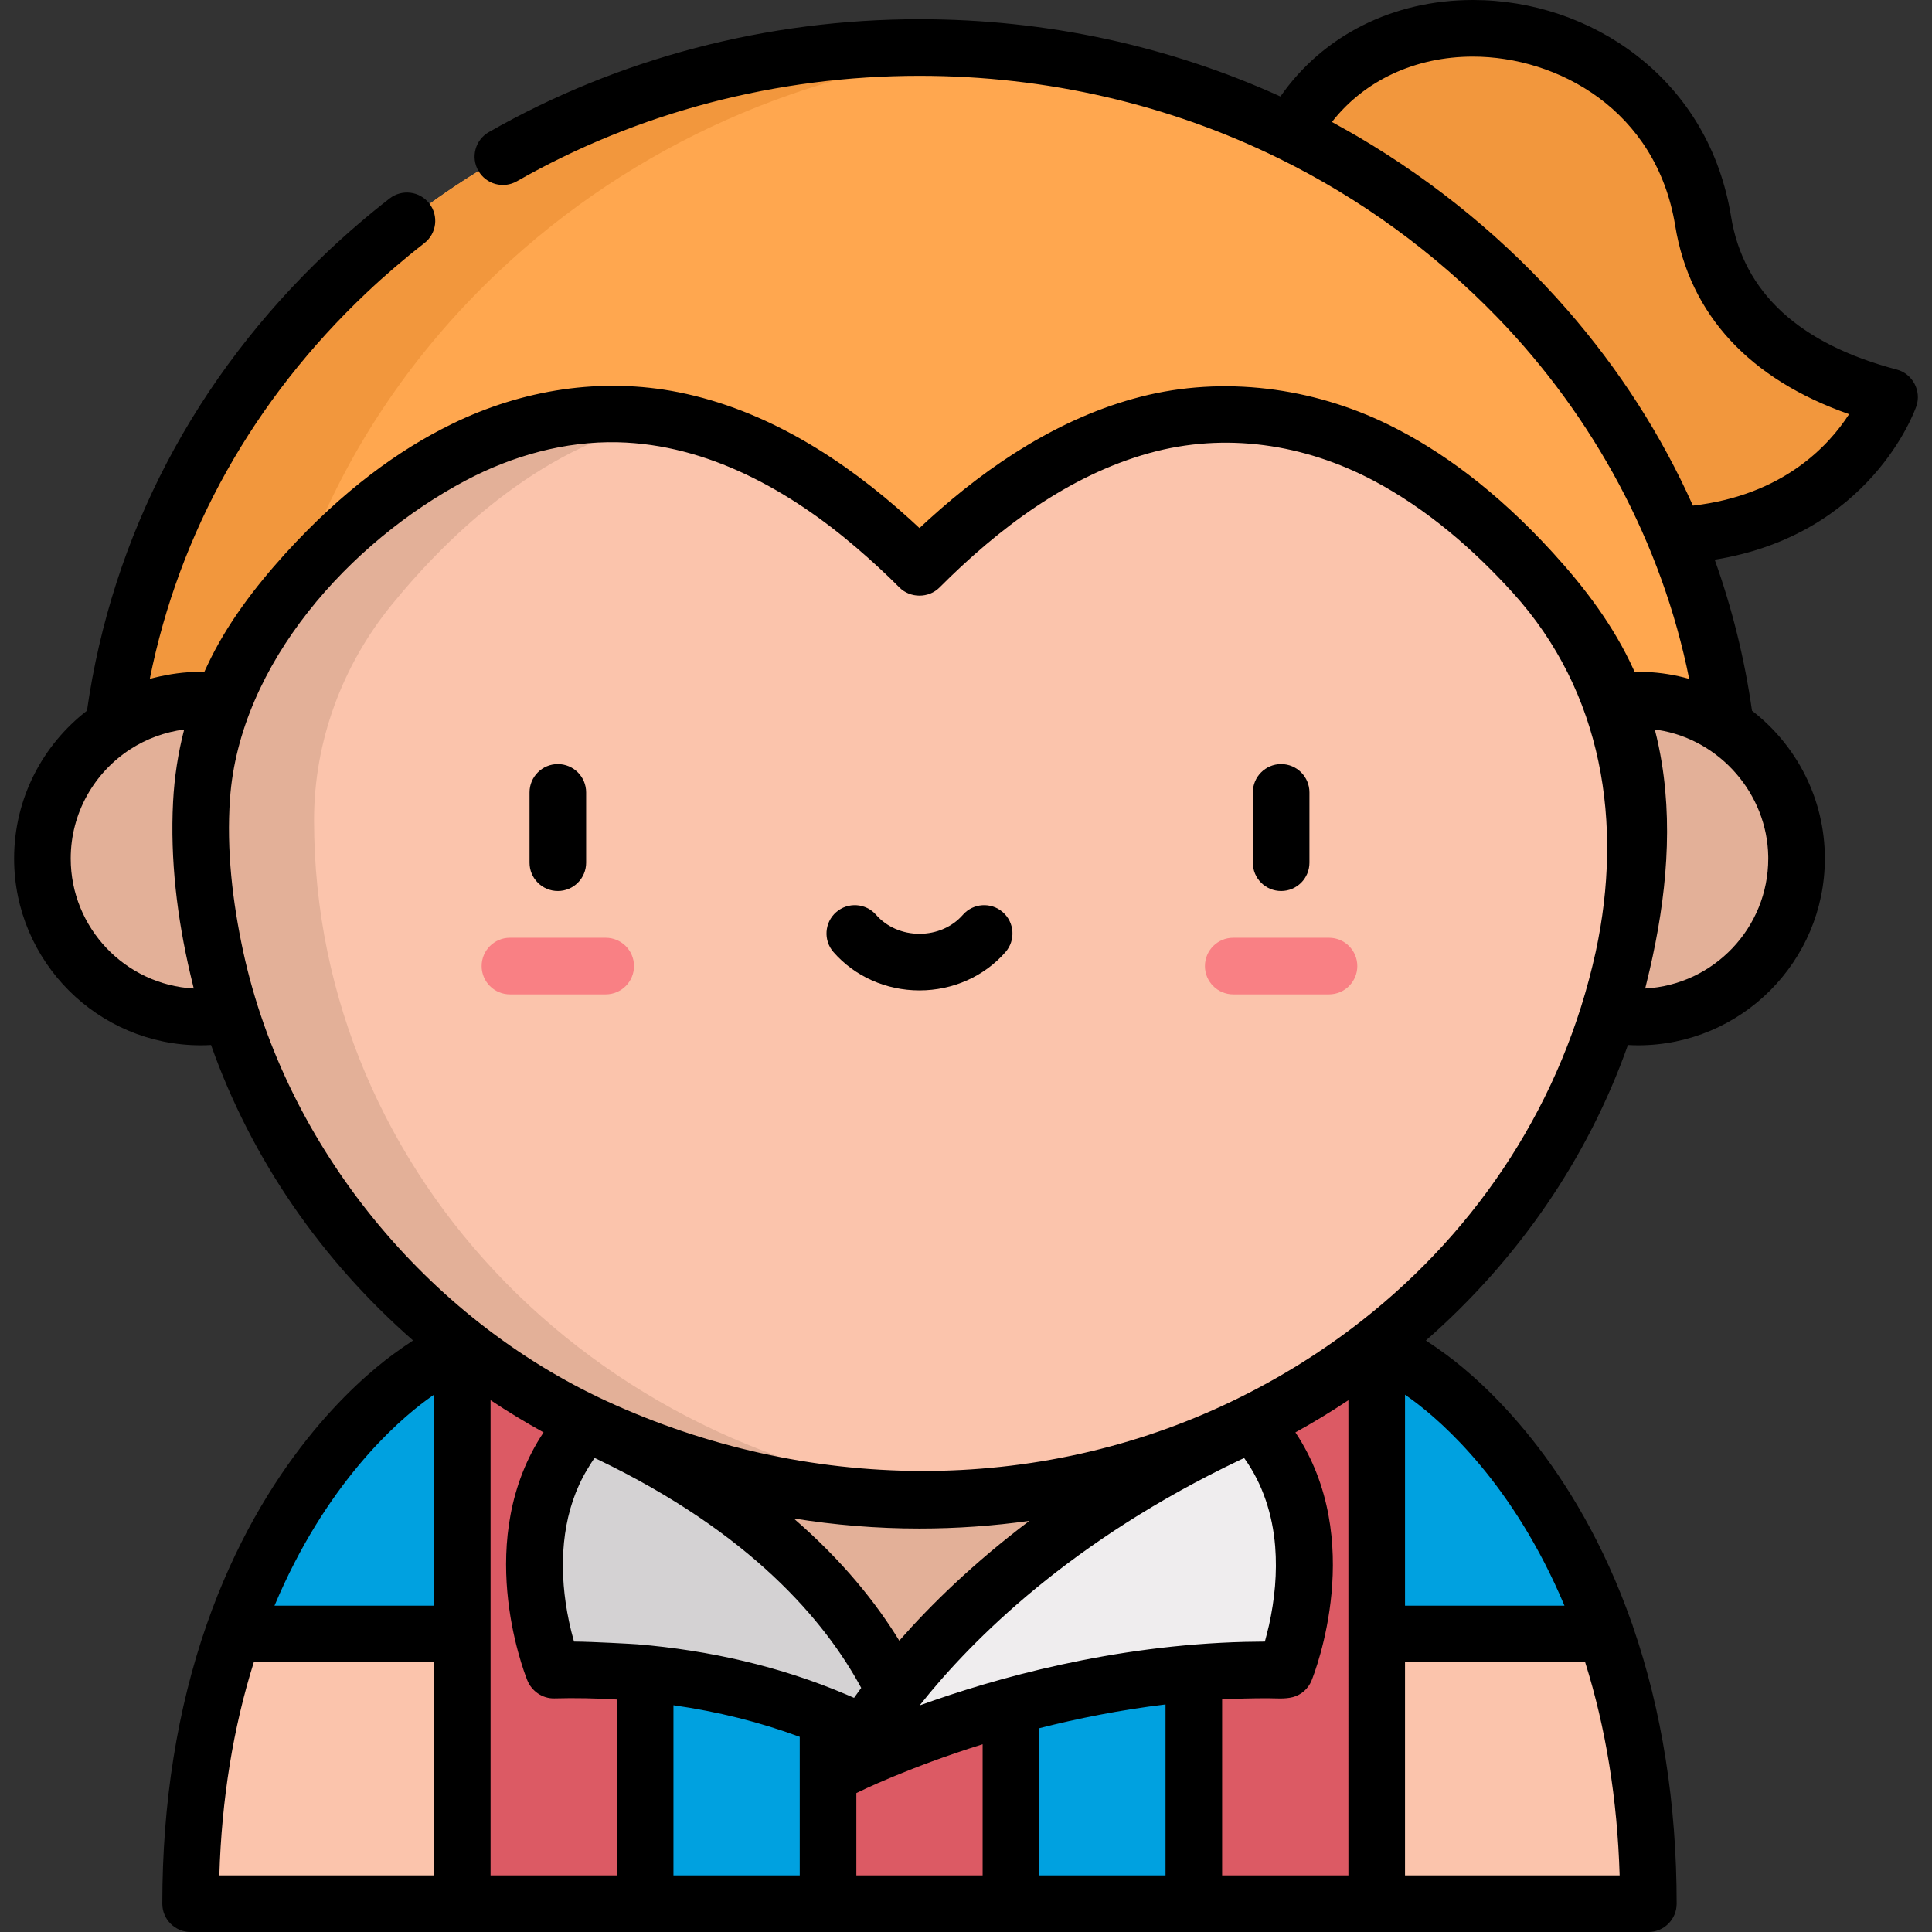 <?xml version="1.0" encoding="iso-8859-1"?>
<!-- Generator: Adobe Illustrator 19.0.0, SVG Export Plug-In . SVG Version: 6.00 Build 0)  -->
<svg version="1.1" id="Layer_1" xmlns="http://www.w3.org/2000/svg" xmlns:xlink="http://www.w3.org/1999/xlink" x="0px" y="0px"
	 viewBox="0 0 512 512" style="enable-background:new 0 0 512 512;" xml:space="preserve">
<rect x="0" y="0" width="512" height="512" fill="#333333" stroke="none"/>
<g>
	<g>
		<path style="fill:#00A1E0;" d="M267.902,343.328v-1.385c0.666-1.89,1.06-2.693,1.06-2.693h46.348c0,0,0.394,0.804,1.06,2.693
			v0.225l28.947,79.707L316.37,504.5h-48.468l-21.548-78.25L267.902,343.328z"/>
		<path style="fill:#00A1E0;" d="M219.435,343.328v-1.385c-0.666-1.89-1.06-2.693-1.06-2.693h-46.348c0,0-0.394,0.804-1.06,2.693
			v0.225l-28.947,79.707l28.947,82.625h48.468l21.548-78.25L219.435,343.328z"/>
		<path style="fill:#DC5A64;" d="M267.902,440.192V504.5h-48.468v-64.308c0.666-0.748,1.06-1.065,1.06-1.065l23.174-10.845
			l23.174,10.845C266.843,439.126,267.237,439.444,267.902,440.192z"/>
		<path style="fill:#DC5A64;" d="M364.838,342.689v-0.746c-0.666-1.89-1.06-2.693-1.06-2.693H317.43c0,0-0.394,0.804-1.06,2.693
			V504.5h48.468l30.329-63.393l-30.141-84.778L364.838,342.689z"/>
		<path style="fill:#DC5A64;" d="M169.907,339.25h-46.348c0,0-0.394,0.804-1.06,2.693v1.582v12.705l-24.436,85.867l24.436,62.402
			h48.468V341.943C170.301,340.054,169.907,339.25,169.907,339.25z"/>
		<path style="fill:#FBC4AC;" d="M98.724,413.208l-36.883,19.807c-6.825,19.602-11.331,43.315-11.331,71.485h71.99v-71.485
			L98.724,413.208z"/>
		<path style="fill:#FBC4AC;" d="M425.497,433.015l-33.38-16.505l-27.279,16.505V504.5h71.99
			C436.828,476.33,432.321,452.617,425.497,433.015z"/>
		<path style="fill:#E3B098;" d="M333.805,366.076c0,2.236-2.73,4.491-2.973,6.754c-4.136,38.572-40.142,79.805-87.163,79.805
			c-46.626,0-82.381-40.087-87.055-78.375c-0.316-2.591-3.081-5.627-3.081-8.183c0-40.344,40.356-73.05,90.137-73.05
			S333.805,325.732,333.805,366.076z"/>
		<path style="fill:#D4D2D3;" d="M237.067,448.149c-9.166-19.139-30.817-48.256-81.526-70.987
			c-24.791,26.306-8.809,65.431-8.809,65.431c38.872-0.916,66.648,9.089,82.243,16.896h12.006L237.067,448.149z"/>
		<path style="fill:#EFEDEE;" d="M331.795,377.162c24.791,26.306,8.808,65.431,8.808,65.431
			c-63.032-1.486-116.746,25.753-116.746,25.753S249.059,414.249,331.795,377.162z"/>
		<path style="fill:#F2973D;" d="M342.195,35.229c23.967-45.299,99.906-33.413,109.151,23.376
			c4.558,27.999,27.416,40.804,49.42,46.591c0,0-11.89,34.512-56.93,36.714L342.195,35.229z"/>
		<path style="fill:#FFA74F;" d="M28.465,217.466c0-54.985,22.561-106.605,63.527-145.348
			c40.587-38.385,94.453-59.524,151.677-59.524c57.224,0,111.091,21.139,151.678,59.524c40.965,38.743,63.526,90.362,63.526,145.348
			H28.465z"/>
		<path style="fill:#F2973D;" d="M131.992,72.118c35.821-33.878,81.989-54.312,131.677-58.646c-6.611-0.577-13.281-0.879-20-0.879
			c-57.224,0-111.09,21.14-151.677,59.524c-40.966,38.743-63.527,90.362-63.527,145.348h40
			C68.465,162.481,91.026,110.861,131.992,72.118z"/>
		<circle style="fill:#E3B098;" cx="434.109" cy="227.522" r="41.992"/>
		<path style="fill:#00A1E0;" d="M122.499,356.231v76.784H61.841c12.253-35.173,31.993-57.142,46.693-67.999
			C114.169,360.856,119.062,358.013,122.499,356.231z"/>
		<path style="fill:#00A1E0;" d="M425.497,433.015h-60.659v-76.784c0.059,0.03,0.129,0.069,0.188,0.099
			c3.427,1.793,8.241,4.606,13.778,8.687C393.503,375.872,413.244,397.842,425.497,433.015z"/>
		<path style="fill:#FBC4AC;" d="M243.668,397.575c105.177,0,190.441-80.638,190.441-180.11c0-0.109,0-0.217,0-0.326
			c-0.039-20.73-7.464-40.763-20.553-56.839c-29.076-35.711-91.785-88.248-169.887-9.909
			c-78.102-78.34-140.812-25.802-169.887,9.909c-13.089,16.076-20.514,36.108-20.553,56.839c0,0.109,0,0.217,0,0.326
			C53.228,316.937,138.491,397.575,243.668,397.575z"/>
		<path style="fill:#E3B098;" d="M83.228,217.466c0-0.109,0-0.217,0-0.325c0.039-20.73,7.464-40.763,20.553-56.839
			c15.64-19.209,41.015-43.275,73.278-49.233c-46.594-8.534-83.065,24.408-103.278,49.233c-6.32,7.762-11.304,16.452-14.789,25.692
			c-1.732-0.303-3.644-0.464-5.764-0.464c-23.192,0-41.992,18.801-41.992,41.992c0,23.192,18.801,41.993,41.992,41.993
			c2.989,0,5.566-0.318,7.8-0.912c23.304,74.561,96.248,128.973,182.64,128.973c5.049,0,10.05-0.189,15-0.554
			C160.503,389.787,83.228,312.163,83.228,217.466z"/>
		<g id="XMLID_900_">
			<path style="fill:#F98084;" d="M160.518,263.517h-25.381c-4.142,0-7.5-3.358-7.5-7.5c0-4.142,3.358-7.5,7.5-7.5h25.381
				c4.142,0,7.5,3.358,7.5,7.5C168.018,260.159,164.66,263.517,160.518,263.517z"/>
		</g>
		<g id="XMLID_898_">
			<path style="fill:#F98084;" d="M352.201,263.517h-25.381c-4.142,0-7.5-3.358-7.5-7.5c0-4.142,3.358-7.5,7.5-7.5h25.381
				c4.142,0,7.5,3.358,7.5,7.5C359.701,260.159,356.343,263.517,352.201,263.517z"/>
		</g>
	</g>
	<g>
		<path d="M147.832,236.126c4.142,0,7.5-3.358,7.5-7.5v-18.635c0-4.142-3.358-7.5-7.5-7.5s-7.5,3.358-7.5,7.5v18.635
			C140.332,232.769,143.69,236.126,147.832,236.126z"/>
		<path d="M339.515,236.126c4.142,0,7.5-3.358,7.5-7.5v-18.635c0-4.142-3.358-7.5-7.5-7.5s-7.5,3.358-7.5,7.5v18.635
			C332.015,232.769,335.373,236.126,339.515,236.126z"/>
		<path d="M265.752,241.734c-3.119-2.726-7.857-2.408-10.583,0.711c-2.789,3.19-6.979,5.02-11.495,5.02s-8.707-1.83-11.495-5.02
			c-2.726-3.119-7.464-3.437-10.583-0.711c-3.119,2.726-3.437,7.464-0.711,10.583c5.638,6.449,13.944,10.148,22.789,10.148
			s17.151-3.699,22.789-10.148C269.189,249.198,268.87,244.459,265.752,241.734z"/>
		<path d="M502.678,97.942c-25.875-6.805-40.653-20.445-43.925-40.542c-2.845-17.479-11.526-32.262-25.105-42.751
			C421.417,5.203,406.038,0,390.344,0c-21.216,0-39.791,9.439-51.016,25.57c-29.513-13.398-62.023-20.477-95.654-20.477
			c-40.379,0-79.843,10.343-114.124,29.911c-3.598,2.053-4.849,6.634-2.796,10.232c2.053,3.597,6.634,4.849,10.231,2.795
			c32.021-18.277,68.913-27.938,106.688-27.938c33.734,0,66.247,7.609,95.376,21.946c21.473,10.569,41.098,24.861,57.746,42.055
			c25.51,26.346,43.64,59.796,50.857,95.814c-3.733-1.062-7.597-1.676-11.474-1.837c-0.489-0.02-2.96,0.026-2.989-0.033
			c-0.098-0.221-0.206-0.438-0.306-0.659c-5.198-11.476-12.854-21.586-21.305-30.854c-15.125-16.589-29.949-27.281-43.634-33.99
			c-20.174-9.89-43.727-12.997-65.587-7.405c-21.222,5.429-40.055,17.878-56.12,32.45c-0.746,0.677-2.454,2.261-2.563,2.362
			c-0.112-0.104-1.818-1.687-2.561-2.361c-17.359-15.749-37.999-28.987-61.27-33.625c-20.413-4.068-41.396-0.716-60.02,8.368
			c-0.124,0.061-0.245,0.125-0.368,0.186c-13.712,6.713-28.57,17.426-43.729,34.063c-0.051,0.056-0.104,0.112-0.154,0.168
			c-7.99,8.835-15.476,18.606-20.596,29.538c-0.171,0.364-0.718,1.536-0.818,1.761c-0.042,0.089-1.125-0.002-1.224-0.002
			c-4.033,0.017-8.024,0.578-11.94,1.534c-0.119,0.029-0.986,0.248-1.299,0.338c7.779-38.826,27.466-73.979,57.455-102.341
			c4.867-4.603,10.013-9.018,15.296-13.124c3.271-2.542,3.862-7.253,1.32-10.524c-2.542-3.27-7.252-3.861-10.524-1.319
			c-5.665,4.402-11.182,9.136-16.399,14.069C51.668,99.936,29.662,141.947,23.048,188.34c-11.731,9.058-19.307,23.248-19.307,39.182
			c0,27.29,22.202,49.493,49.492,49.493c0.896,0,1.796-0.033,2.697-0.083c10.698,30.261,29.328,57.101,53.537,78.302
			c-1.701,1.119-3.497,2.356-5.385,3.75c-9.874,7.292-34.444,28.862-49.32,71.565c-7.795,22.392-11.748,47.273-11.748,73.951
			c0,4.142,3.358,7.5,7.5,7.5h386.318c4.142,0,7.5-3.358,7.5-7.5c0-26.485-3.9-51.195-11.584-73.461
			c-0.096-0.35-0.207-0.694-0.35-1.022c-14.894-42.35-39.302-63.772-49.14-71.038c-1.79-1.319-3.589-2.55-5.389-3.736
			c24.214-21.203,42.849-48.046,53.548-78.312c0.901,0.05,1.801,0.083,2.697,0.083c27.29,0,49.492-22.202,49.492-49.493
			c0-15.934-7.576-30.124-19.307-39.182c-1.962-13.761-5.27-27.14-9.884-40.016c41.203-6.652,52.929-39.184,53.446-40.684
			C509.265,103.564,506.823,99.033,502.678,97.942z M51.349,261.963c-18.147-0.981-32.608-16.054-32.608-34.442
			c0-12.118,6.283-22.793,15.761-28.947c4.296-2.789,9.228-4.59,14.306-5.245c-1.624,6.253-2.604,12.672-2.938,19.124
			c-0.796,15.397,1.068,30.813,4.587,45.792C50.748,259.485,51.032,260.73,51.349,261.963z M329.718,386.402
			c4.933,6.807,7.549,15.075,8.215,23.408c0.56,6.997-0.122,14.057-1.637,20.899c-0.25,1.125-1.004,4.017-1.091,4.326
			c-1.74,0.003-3.481,0.076-5.221,0.076c-35.091,0.866-66.241,9.612-86.271,16.842c13.948-17.592,40.327-43.841,84.975-65.085
			C329.031,386.712,329.376,386.56,329.718,386.402z M238.321,434.795c-6.125-10.007-15.042-21.208-27.986-32.394
			c10.842,1.75,21.978,2.675,33.338,2.675c9.894,0,19.617-0.701,29.126-2.036C258.034,414.176,246.746,425.194,238.321,434.795z
			 M228.231,447.312c-0.666,0.905-1.299,1.785-1.9,2.636c-0.678-0.301-1.363-0.59-2.045-0.882
			c-17.545-7.471-36.383-11.726-55.359-13.31c-1.065-0.089-12.13-0.703-16.599-0.718c-0.07,0-0.137-0.003-0.207-0.003
			c-0.02-0.07-0.041-0.147-0.061-0.218c-0.946-3.316-1.662-6.704-2.156-10.116c-1.73-11.951-0.621-24.758,5.715-35.284
			c0.12-0.2,1.848-3.088,2.005-3.016c0.209,0.096,0.419,0.192,0.629,0.288C198.915,406.177,218.661,429.58,228.231,447.312z
			 M112.992,371.051c0.684-0.505,1.355-0.988,2.012-1.45v55.915H72.748C86.238,393.386,105.027,376.933,112.992,371.051z
			 M67.26,440.515h47.744V497H58.126C58.732,476.82,61.795,457.872,67.26,440.515z M130.004,371.059
			c4.554,3.031,9.243,5.881,14.047,8.538c-18.68,28.037-5.5,62.718-4.323,65.667c1.149,2.902,4.041,4.916,7.189,4.827
			c5.516-0.155,11.046-0.034,16.554,0.298V497h-33.468V371.059z M178.472,451.906c11.775,1.685,22.985,4.491,33.468,8.379V497
			h-33.468V451.906z M226.94,475.186c0.101-0.045,0.2-0.093,0.299-0.143c0.004-0.002,0.008-0.003,0.012-0.005
			c0.25-0.126,13.045-6.507,33.156-12.791V497H226.94V475.186z M275.407,457.998c10.134-2.577,21.435-4.854,33.468-6.306V497
			h-33.468V457.998z M323.875,450.364c4-0.22,8.003-0.314,12.009-0.314c2.239,0,4.523,0.267,6.72-0.295
			c2.243-0.574,4.122-2.251,4.977-4.4c0.902-2.23,14.608-37.392-4.283-65.754c4.804-2.656,9.494-5.504,14.044-8.531V497h-33.468
			L323.875,450.364z M372.342,497v-56.485h47.744c5.465,17.357,8.529,36.306,9.134,56.485H372.342z M414.599,425.515h-42.256
			v-55.913c0.656,0.461,1.328,0.944,2.011,1.447C382.319,376.933,401.109,393.386,414.599,425.515z M361.027,349.878
			c-10.428,8.198-21.845,15.327-34.065,21.247c-52.344,25.361-113.501,24.406-166.038,0.256
			c-47.742-21.946-85.17-67.402-96.441-119.057c-0.013-0.058-0.026-0.116-0.039-0.174c-2.828-13.197-4.443-26.922-3.496-40.42
			c2.517-35.866,31.87-68.209,62.494-84.413c12.337-6.528,26.257-10.437,40.277-10.113c23.803,0.55,45.634,12.823,63.301,27.986
			c3.908,3.354,7.715,6.842,11.341,10.498c2.842,2.85,7.716,2.916,10.623,0c15.528-15.577,34.096-29.642,55.577-35.609
			c20.209-5.614,41.065-2.409,59.463,7.3c14.052,7.46,26.29,18.012,36.932,29.759c23.832,26.301,29.231,61.143,21.945,95.012
			c-0.013,0.059-0.026,0.118-0.039,0.177C414.169,291.861,391.943,325.573,361.027,349.878z M435.998,261.963
			c0.114-0.444,0.21-0.893,0.321-1.338c4.722-18.971,7.219-39.016,4.07-58.45c-0.482-2.974-1.091-5.93-1.849-8.846
			c0.305,0.039,0.609,0.074,0.913,0.122c16.388,2.578,28.918,16.998,29.15,33.579c0.002,0.164,0.003,0.328,0.003,0.492
			C468.606,245.909,454.145,260.983,435.998,261.963z M448.642,133.996c-8.319-18.603-19.466-36.001-33.251-51.819
			c-15.883-18.233-34.783-33.796-55.634-46.03c-0.097-0.057-4.639-2.668-6.782-3.822C361.521,21.358,374.996,15,390.344,15
			c22.304,0,48.592,14.022,53.604,44.811c3.839,23.583,19.704,40.715,46.083,49.947C484.647,118.117,472.544,131.23,448.642,133.996
			z"/>
	</g>
</g>
<g>
</g>
<g>
</g>
<g>
</g>
<g>
</g>
<g>
</g>
<g>
</g>
<g>
</g>
<g>
</g>
<g>
</g>
<g>
</g>
<g>
</g>
<g>
</g>
<g>
</g>
<g>
</g>
<g>
</g>
</svg>
